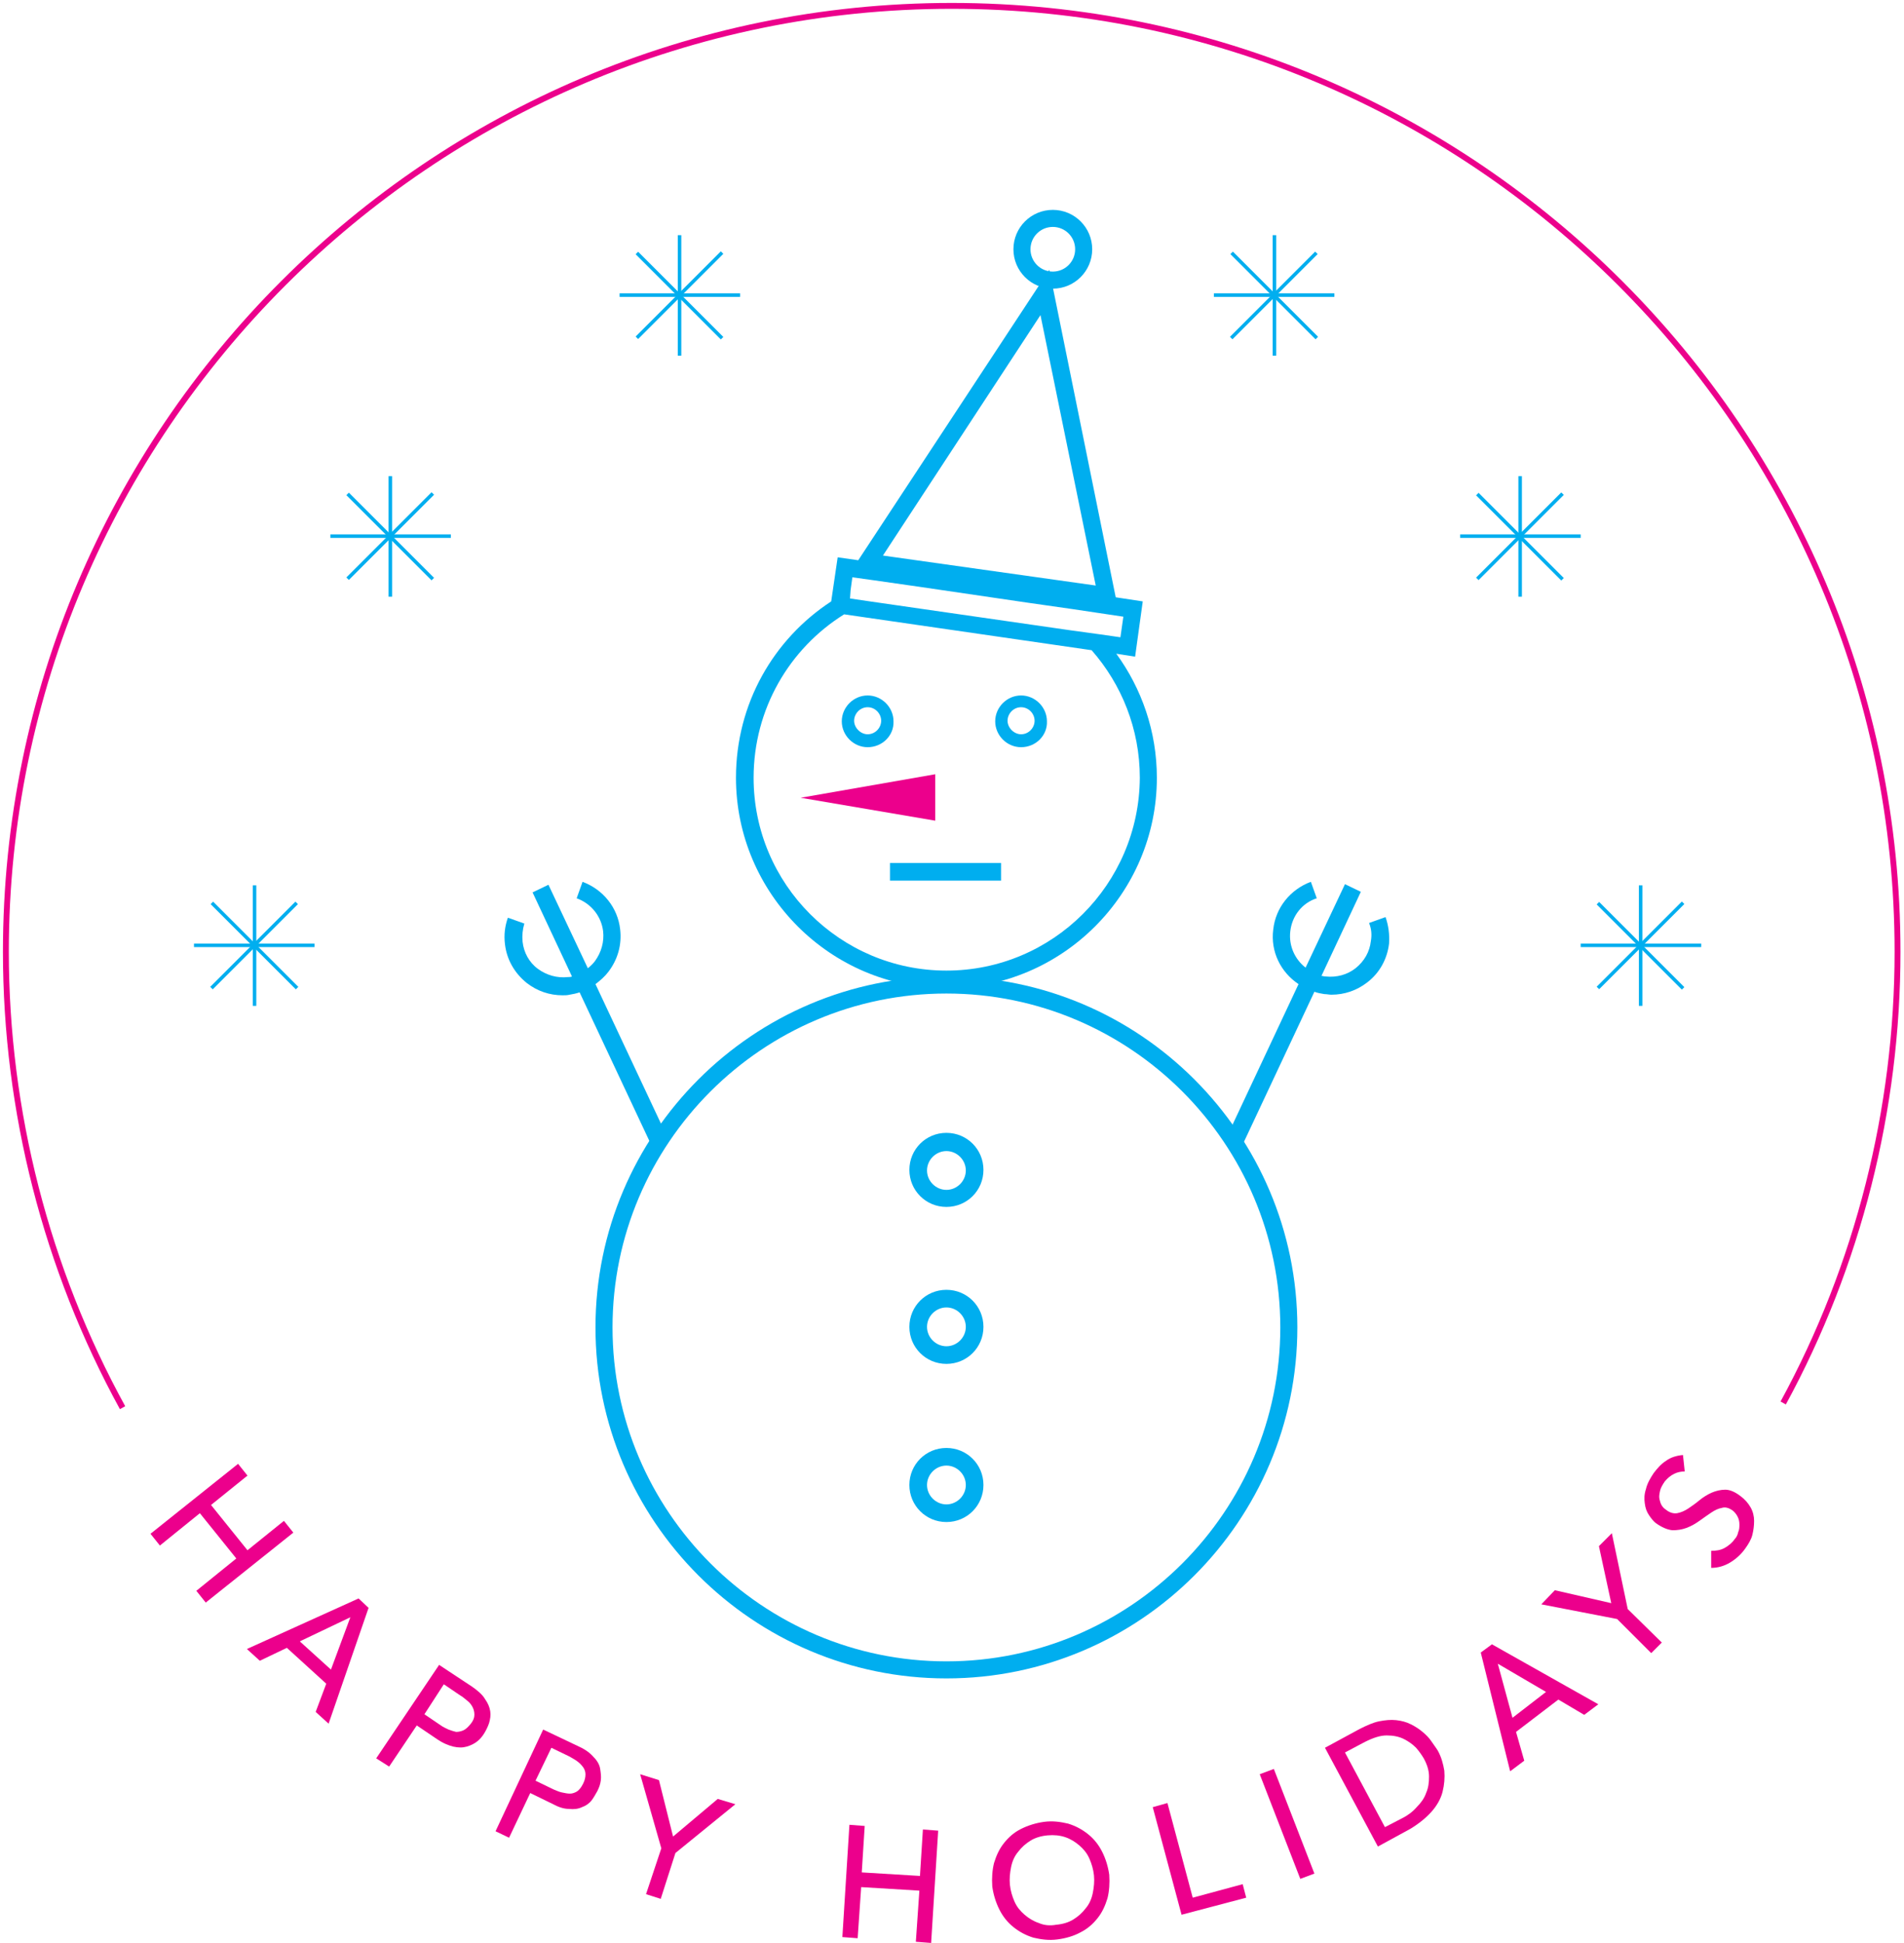 <?xml version="1.0" encoding="utf-8"?>
<!-- Generator: Adobe Illustrator 19.2.0, SVG Export Plug-In . SVG Version: 6.00 Build 0)  -->
<svg version="1.1" id="Layer_1" xmlns="http://www.w3.org/2000/svg" xmlns:xlink="http://www.w3.org/1999/xlink" x="0px" y="0px"
	 viewBox="0 0 323.9 330.5" style="enable-background:new 0 0 323.9 330.5;" xml:space="preserve">
<style type="text/css">
	.st0{fill:#EC008C;}
	.st1{fill:#00AEEF;}
	.st2{fill:none;}
</style>
<g>
	<path class="st0" d="M40.5,249l1.6,2l-6.2,5l6.2,7.7l6.2-5l1.6,2l-14.9,11.9l-1.6-2l6.8-5.5l-6.2-7.7l-6.8,5.5l-1.6-2L40.5,249z"/>
	<path class="st0" d="M61,271.9l1.7,1.6l-6.8,19.7l-2.2-2l1.8-4.8l-6.7-6.1l-4.6,2.2l-2.2-2L61,271.9z M56.3,284l3.3-8.9l0,0
		l-8.6,4.1L56.3,284z"/>
	<path class="st0" d="M74.7,283.2l5.6,3.7c1,0.7,1.8,1.4,2.2,2.1c0.5,0.7,0.8,1.4,0.9,2.1c0.1,0.7,0,1.3-0.2,2
		c-0.2,0.6-0.5,1.2-0.8,1.7c-0.3,0.5-0.7,1-1.2,1.4c-0.5,0.4-1.1,0.7-1.8,0.9c-0.7,0.2-1.4,0.2-2.3,0c-0.8-0.2-1.8-0.6-2.8-1.3
		l-3.4-2.3l-4.7,7l-2.2-1.4L74.7,283.2z M72.2,291.6l2.8,1.9c0.4,0.3,0.9,0.5,1.3,0.7c0.5,0.2,0.9,0.3,1.3,0.4
		c0.4,0,0.9-0.1,1.3-0.3c0.4-0.2,0.8-0.6,1.2-1.1c0.4-0.5,0.6-1,0.6-1.5s-0.1-0.9-0.3-1.3c-0.2-0.4-0.5-0.8-0.9-1.1
		c-0.4-0.3-0.8-0.7-1.2-0.9l-2.8-1.9L72.2,291.6z"/>
	<path class="st0" d="M92.4,294.2l6.1,2.9c1.1,0.5,1.9,1.1,2.5,1.8c0.6,0.6,1,1.3,1.1,2s0.2,1.3,0.1,2c-0.1,0.7-0.3,1.2-0.6,1.8
		c-0.3,0.5-0.6,1.1-1,1.6s-1,0.9-1.6,1.1c-0.6,0.3-1.4,0.4-2.2,0.3c-0.9,0-1.8-0.3-2.9-0.9l-3.7-1.8l-3.6,7.6l-2.3-1.1L92.4,294.2z
		 M91.1,302.9l3.1,1.5c0.5,0.2,0.9,0.4,1.4,0.5c0.5,0.1,0.9,0.2,1.4,0.2c0.4,0,0.9-0.2,1.2-0.4c0.4-0.3,0.7-0.7,1-1.3
		c0.3-0.6,0.4-1.1,0.4-1.6c0-0.5-0.2-0.9-0.4-1.2c-0.3-0.4-0.6-0.7-1-1c-0.4-0.3-0.8-0.5-1.3-0.8l-3.1-1.5L91.1,302.9z"/>
	<path class="st0" d="M112.5,314.4l-3.6-12.6l3.2,1l2.4,9.6l7.6-6.4l3,0.9l-10.2,8.3l-2.5,7.8l-2.5-0.8L112.5,314.4z"/>
	<path class="st0" d="M144.5,310.4l2.6,0.2l-0.5,7.9l9.9,0.6l0.5-7.9l2.6,0.2l-1.2,19.1l-2.6-0.2l0.6-8.7l-9.9-0.6l-0.6,8.7
		l-2.6-0.2L144.5,310.4z"/>
	<path class="st0" d="M179.9,329.9c-1.5,0.2-2.8,0-4.1-0.3c-1.3-0.4-2.4-1-3.4-1.8c-1-0.8-1.8-1.8-2.4-3s-1-2.5-1.2-3.9
		c-0.1-1.4,0-2.8,0.3-4c0.4-1.3,0.9-2.4,1.7-3.4s1.7-1.8,2.9-2.4c1.2-0.6,2.5-1,3.9-1.2c1.5-0.2,2.8,0,4.1,0.3
		c1.3,0.4,2.4,1,3.4,1.8c1,0.8,1.8,1.8,2.4,3c0.6,1.2,1,2.5,1.2,3.9c0.1,1.4,0,2.8-0.3,4c-0.4,1.3-0.9,2.4-1.7,3.4s-1.7,1.8-2.9,2.4
		C182.7,329.3,181.4,329.7,179.9,329.9z M179.7,327.4c1.1-0.1,2.1-0.4,2.9-0.9c0.8-0.5,1.5-1.1,2.1-1.9c0.6-0.7,1-1.6,1.2-2.6
		s0.3-2,0.2-3c-0.1-1-0.4-2-0.8-2.9c-0.4-0.9-1-1.6-1.7-2.2c-0.7-0.6-1.5-1.1-2.4-1.4c-0.9-0.3-1.9-0.4-3-0.3s-2.1,0.4-2.9,0.9
		c-0.8,0.5-1.5,1.1-2.1,1.9c-0.6,0.7-1,1.6-1.2,2.6s-0.3,2-0.2,3c0.1,1,0.4,2,0.8,2.9c0.4,0.9,1,1.6,1.7,2.2s1.5,1.1,2.4,1.4
		C177.6,327.5,178.6,327.6,179.7,327.4z"/>
	<path class="st0" d="M196.1,307.4l2.5-0.7l4.3,16.1l8.5-2.3l0.6,2.3l-11,2.9L196.1,307.4z"/>
	<path class="st0" d="M214.3,301.8l2.4-0.9l6.9,17.8l-2.4,0.9L214.3,301.8z"/>
	<path class="st0" d="M225.4,297.3l5.9-3.2c1.2-0.6,2.3-1.1,3.3-1.3c1-0.2,2-0.3,2.9-0.2c0.9,0.1,1.7,0.3,2.5,0.7s1.4,0.8,2,1.3
		s1.1,1,1.5,1.6c0.4,0.6,0.8,1.1,1.1,1.6c0.6,1.1,0.9,2.2,1.1,3.4c0.1,1.2,0,2.4-0.3,3.6s-1,2.4-1.9,3.4s-2.1,2-3.6,2.9l-5.5,3
		L225.4,297.3z M235.6,310.8l2.9-1.5c1-0.5,1.8-1.1,2.5-1.9c0.7-0.7,1.3-1.5,1.6-2.4c0.4-0.9,0.5-1.8,0.5-2.8s-0.3-2-0.9-3.1
		c-0.3-0.5-0.7-1.1-1.3-1.8c-0.6-0.6-1.3-1.1-2.1-1.5c-0.8-0.4-1.8-0.6-2.9-0.6c-1.1,0-2.3,0.4-3.7,1.1l-3.4,1.8L235.6,310.8z"/>
	<path class="st0" d="M251.9,281.1l1.9-1.4l18.1,10.2l-2.4,1.8l-4.4-2.6l-7.2,5.5l1.4,4.9l-2.4,1.8L251.9,281.1z M263,287.8
		l-8.2-4.8l0,0l2.5,9.2L263,287.8z"/>
	<path class="st0" d="M275.1,275.4l-12.9-2.5l2.3-2.4l9.6,2.2L272,263l2.2-2.2l2.7,12.9l5.8,5.7l-1.8,1.8L275.1,275.4z"/>
	<path class="st0" d="M291.1,263.8c0.8,0,1.6-0.1,2.3-0.5s1.3-0.9,1.7-1.5c0.3-0.3,0.5-0.7,0.6-1.2c0.2-0.4,0.2-0.9,0.2-1.3
		c0-0.5-0.1-0.9-0.3-1.3c-0.2-0.4-0.5-0.8-0.9-1.1c-0.6-0.4-1.2-0.6-1.8-0.4c-0.6,0.1-1.2,0.4-1.8,0.8c-0.6,0.4-1.3,0.9-2,1.4
		c-0.7,0.5-1.4,0.9-2.2,1.2c-0.8,0.3-1.6,0.4-2.4,0.4c-0.9-0.1-1.8-0.5-2.8-1.2c-0.4-0.3-0.8-0.8-1.2-1.4c-0.4-0.6-0.6-1.2-0.7-2
		c-0.1-0.7-0.1-1.5,0.2-2.4c0.2-0.9,0.7-1.8,1.3-2.7c0.6-0.8,1.3-1.6,2.1-2.1c0.8-0.6,1.8-0.9,2.9-1l0.3,2.8c-0.6,0-1.2,0.1-1.8,0.4
		s-1.1,0.7-1.6,1.3c-0.4,0.6-0.7,1.1-0.8,1.6c-0.1,0.5-0.2,0.9-0.1,1.4c0.1,0.4,0.2,0.8,0.4,1.1c0.2,0.3,0.4,0.5,0.7,0.7
		c0.6,0.5,1.3,0.7,1.9,0.6s1.3-0.4,1.9-0.8c0.6-0.4,1.3-0.9,1.9-1.4s1.4-1,2.1-1.3c0.7-0.3,1.5-0.5,2.3-0.5c0.8,0,1.7,0.4,2.6,1.1
		c0.7,0.5,1.3,1.2,1.7,1.9c0.4,0.7,0.6,1.5,0.6,2.3c0,0.8-0.1,1.6-0.3,2.4s-0.7,1.6-1.2,2.3c-0.7,1-1.6,1.8-2.6,2.4
		c-1,0.6-2.1,0.9-3.2,0.9L291.1,263.8z"/>
</g>
<g id="Snowman">
	<g>
		<path class="st1" d="M161,285.5c-32.9,0-59.7-26.8-59.7-59.7c0-32.9,26.8-59.7,59.7-59.7s59.7,26.8,59.7,59.7
			C220.7,258.7,193.9,285.5,161,285.5z M161,169c-31.3,0-56.8,25.5-56.8,56.8s25.5,56.8,56.8,56.8s56.8-25.5,56.8-56.8
			S192.3,169,161,169z"/>
	</g>
	<g>
		<path class="st1" d="M161,205.3c-3.5,0-6.3-2.8-6.3-6.3s2.8-6.3,6.3-6.3s6.3,2.8,6.3,6.3S164.5,205.3,161,205.3z M161,195.8
			c-1.8,0-3.3,1.5-3.3,3.3s1.5,3.3,3.3,3.3c1.8,0,3.3-1.5,3.3-3.3S162.8,195.8,161,195.8z"/>
	</g>
	<g>
		<path class="st1" d="M161,232c-3.5,0-6.3-2.8-6.3-6.3c0-3.5,2.8-6.3,6.3-6.3s6.3,2.8,6.3,6.3C167.3,229.2,164.5,232,161,232z
			 M161,222.4c-1.8,0-3.3,1.5-3.3,3.3s1.5,3.3,3.3,3.3c1.8,0,3.3-1.5,3.3-3.3S162.8,222.4,161,222.4z"/>
	</g>
	<g>
		<path class="st1" d="M161,258.9c-3.5,0-6.3-2.8-6.3-6.3s2.8-6.3,6.3-6.3s6.3,2.8,6.3,6.3S164.5,258.9,161,258.9z M161,249.3
			c-1.8,0-3.3,1.5-3.3,3.3s1.5,3.3,3.3,3.3c1.8,0,3.3-1.5,3.3-3.3S162.8,249.3,161,249.3z"/>
	</g>
	<g>
		<g>
			<path class="st1" d="M147.6,127.1c-2.4,0-4.4-2-4.4-4.4c0-2.4,2-4.4,4.4-4.4s4.4,2,4.4,4.4C152.1,125.1,150.1,127.1,147.6,127.1z
				 M147.6,120.3c-1.3,0-2.3,1.1-2.3,2.3s1.1,2.3,2.3,2.3c1.3,0,2.3-1.1,2.3-2.3S148.9,120.3,147.6,120.3z"/>
		</g>
		<g>
			<path class="st1" d="M173.7,127.1c-2.4,0-4.4-2-4.4-4.4c0-2.4,2-4.4,4.4-4.4s4.4,2,4.4,4.4C178.2,125.1,176.2,127.1,173.7,127.1z
				 M173.7,120.3c-1.3,0-2.3,1.1-2.3,2.3s1.1,2.3,2.3,2.3c1.3,0,2.3-1.1,2.3-2.3S175,120.3,173.7,120.3z"/>
		</g>
	</g>
	<g>
		<polygon class="st0" points="159.1,131.7 159.1,139.6 136.2,135.7 		"/>
	</g>
	<g>
		<rect x="151.4" y="146.8" class="st1" width="18.9" height="3"/>
	</g>
	<path class="st1" d="M235.7,156l-2.8,1c0.4,1,0.5,2,0.3,3.1c-0.2,1.8-1.1,3.4-2.6,4.6c-1.4,1.1-3.2,1.6-5.1,1.4
		c-0.3,0-0.5-0.1-0.7-0.1l6.7-14.3l-2.7-1.3l-6.7,14.2c-1.8-1.4-2.9-3.7-2.6-6.2c0.3-2.6,2-4.8,4.5-5.6l-1-2.8
		c-3.5,1.3-6,4.4-6.4,8.1c-0.5,3.8,1.3,7.3,4.3,9.3l-12.3,26.2l2.7,1.3l12.3-26.2c0.5,0.2,1.1,0.3,1.7,0.4c0.4,0,0.8,0.1,1.2,0.1
		c2.2,0,4.3-0.7,6.1-2.1c2.1-1.6,3.4-4,3.7-6.6C236.4,158.9,236.2,157.4,235.7,156z"/>
	<path class="st1" d="M113.6,193.6l-12.3-26.2c0.8-0.6,1.6-1.3,2.2-2.1c1.6-2.1,2.3-4.6,2-7.2c-0.4-3.7-2.9-6.8-6.4-8.1l-1,2.8
		c2.5,0.9,4.2,3.1,4.5,5.6c0.2,1.8-0.3,3.6-1.4,5.1c-0.3,0.4-0.7,0.8-1.2,1.2l-6.7-14.2l-2.7,1.3l6.7,14.3c-0.2,0.1-0.5,0.1-0.7,0.1
		c-1.8,0.2-3.6-0.3-5.1-1.4s-2.4-2.8-2.6-4.6c-0.1-1.1,0-2.1,0.3-3.1l-2.8-1c-0.5,1.4-0.7,2.9-0.5,4.5c0.3,2.6,1.6,4.9,3.7,6.6
		c1.8,1.4,3.9,2.1,6.1,2.1c0.4,0,0.8,0,1.2-0.1c0.6-0.1,1.1-0.2,1.7-0.4l12.3,26.2L113.6,193.6z"/>
	<g>
		<path class="st2" d="M128.2,132.3c0,18.1,14.7,32.8,32.8,32.8s32.8-14.7,32.8-32.8c0-8.3-3.1-15.9-8.2-21.7l-42.1-6.1
			C134.3,110.3,128.2,120.6,128.2,132.3z"/>
	</g>
	<path class="st1" d="M189.9,111.2l3.2,0.5l1.3-9.4l-4.6-0.7l-11.3-55.7l-32.5,49.4l-3.5-0.5l-1.1,7.5c-9.8,6.4-16.2,17.4-16.2,30
		c0,19.7,16.1,35.8,35.8,35.8c19.7,0,35.8-16.1,35.8-35.8C196.8,124.4,194.2,117.1,189.9,111.2z M177,53.6l9.4,46l-36.2-5.1
		L177,53.6z M144.7,100.4l0.3-2.2l3.6,0.5l7.7,1.1l18.4,2.7l7.7,1.1l8.7,1.3l-0.5,3.5l-3.5-0.5l-5.1-0.7l-34-4.9l-3.4-0.5
		L144.7,100.4z M161,165.1c-18.1,0-32.8-14.7-32.8-32.8c0-11.7,6.1-22,15.4-27.8l42.1,6.1c5.1,5.8,8.2,13.4,8.2,21.7
		C193.8,150.4,179.1,165.1,161,165.1z"/>
	<g>
		<path class="st1" d="M179.1,49.1c-3.7,0-6.7-3-6.7-6.7s3-6.7,6.7-6.7s6.7,3,6.7,6.7S182.8,49.1,179.1,49.1z M179.1,38.6
			c-2.1,0-3.8,1.7-3.8,3.8c0,2.1,1.7,3.8,3.8,3.8s3.8-1.7,3.8-3.8C182.9,40.3,181.2,38.6,179.1,38.6z"/>
	</g>
</g>
<g>
	<g>
		<g>
			<rect x="66.1" y="81" class="st1" width="0.6" height="20.5"/>
		</g>
		<g>
			<rect x="56.2" y="90.9" class="st1" width="20.5" height="0.6"/>
		</g>
	</g>
	<g>
		<g>
			
				<rect x="56.2" y="90.9" transform="matrix(0.707 -0.707 0.707 0.707 -45.077 73.691)" class="st1" width="20.5" height="0.6"/>
		</g>
		<g>
			
				<rect x="66.1" y="81" transform="matrix(0.707 -0.707 0.707 0.707 -45.077 73.691)" class="st1" width="0.6" height="20.5"/>
		</g>
	</g>
</g>
<g>
	<g>
		<g>
			<rect x="258.3" y="81" class="st1" width="0.6" height="20.5"/>
		</g>
		<g>
			<rect x="248.4" y="90.9" class="st1" width="20.5" height="0.6"/>
		</g>
	</g>
	<g>
		<g>
			
				<rect x="248.4" y="90.9" transform="matrix(0.707 -0.707 0.707 0.707 11.221 209.605)" class="st1" width="20.5" height="0.6"/>
		</g>
		<g>
			
				<rect x="258.3" y="81" transform="matrix(0.707 -0.707 0.707 0.707 11.221 209.605)" class="st1" width="0.6" height="20.5"/>
		</g>
	</g>
</g>
<g>
	<g>
		<g>
			<rect x="115.3" y="40" class="st1" width="0.6" height="20.5"/>
		</g>
		<g>
			<rect x="105.4" y="49.9" class="st1" width="20.5" height="0.6"/>
		</g>
	</g>
	<g>
		<g>
			
				<rect x="105.4" y="49.9" transform="matrix(0.707 -0.707 0.707 0.707 -1.665 96.483)" class="st1" width="20.5" height="0.6"/>
		</g>
		<g>
			
				<rect x="115.3" y="40" transform="matrix(0.707 -0.707 0.707 0.707 -1.665 96.483)" class="st1" width="0.6" height="20.5"/>
		</g>
	</g>
</g>
<g>
	<g>
		<g>
			<rect x="216.5" y="40" class="st1" width="0.6" height="20.5"/>
		</g>
		<g>
			<rect x="206.5" y="49.9" class="st1" width="20.5" height="0.6"/>
		</g>
	</g>
	<g>
		<g>
			
				<rect x="206.5" y="49.9" transform="matrix(0.707 -0.707 0.707 0.707 27.96 168.005)" class="st1" width="20.5" height="0.6"/>
		</g>
		<g>
			
				<rect x="216.5" y="40" transform="matrix(0.707 -0.707 0.707 0.707 27.96 168.005)" class="st1" width="0.6" height="20.5"/>
		</g>
	</g>
</g>
<g>
	<g>
		<g>
			<rect x="43" y="150.6" class="st1" width="0.6" height="20.5"/>
		</g>
		<g>
			<rect x="33" y="160.5" class="st1" width="20.5" height="0.6"/>
		</g>
	</g>
	<g>
		<g>
			
				<rect x="33" y="160.5" transform="matrix(0.707 -0.707 0.707 0.707 -101.043 77.722)" class="st1" width="20.5" height="0.6"/>
		</g>
		<g>
			
				<rect x="43" y="150.6" transform="matrix(0.707 -0.707 0.707 0.707 -101.043 77.722)" class="st1" width="0.6" height="20.5"/>
		</g>
	</g>
</g>
<g>
	<g>
		<g>
			<rect x="278.8" y="150.6" class="st1" width="0.6" height="20.5"/>
		</g>
		<g>
			<rect x="268.9" y="160.5" class="st1" width="20.5" height="0.6"/>
		</g>
	</g>
	<g>
		<g>
			
				<rect x="268.9" y="160.5" transform="matrix(0.707 -0.707 0.707 0.707 -31.969 244.481)" class="st1" width="20.5" height="0.6"/>
		</g>
		<g>
			
				<rect x="278.8" y="150.6" transform="matrix(0.707 -0.707 0.707 0.707 -31.969 244.481)" class="st1" width="0.6" height="20.5"/>
		</g>
	</g>
</g>
<g>
	<path class="st0" d="M20.4,239.7C7.4,216,0.5,189.1,0.5,161.9c0-89,72.4-161.4,161.4-161.4c89,0,161.4,72.4,161.4,161.4
		c0,26.9-6.7,53.5-19.5,77l-0.9-0.5c12.7-23.3,19.4-49.8,19.4-76.5c0-88.5-72-160.4-160.4-160.4C73.5,1.5,1.5,73.5,1.5,161.9
		c0,27,6.9,53.8,19.8,77.3L20.4,239.7z"/>
</g>
</svg>
